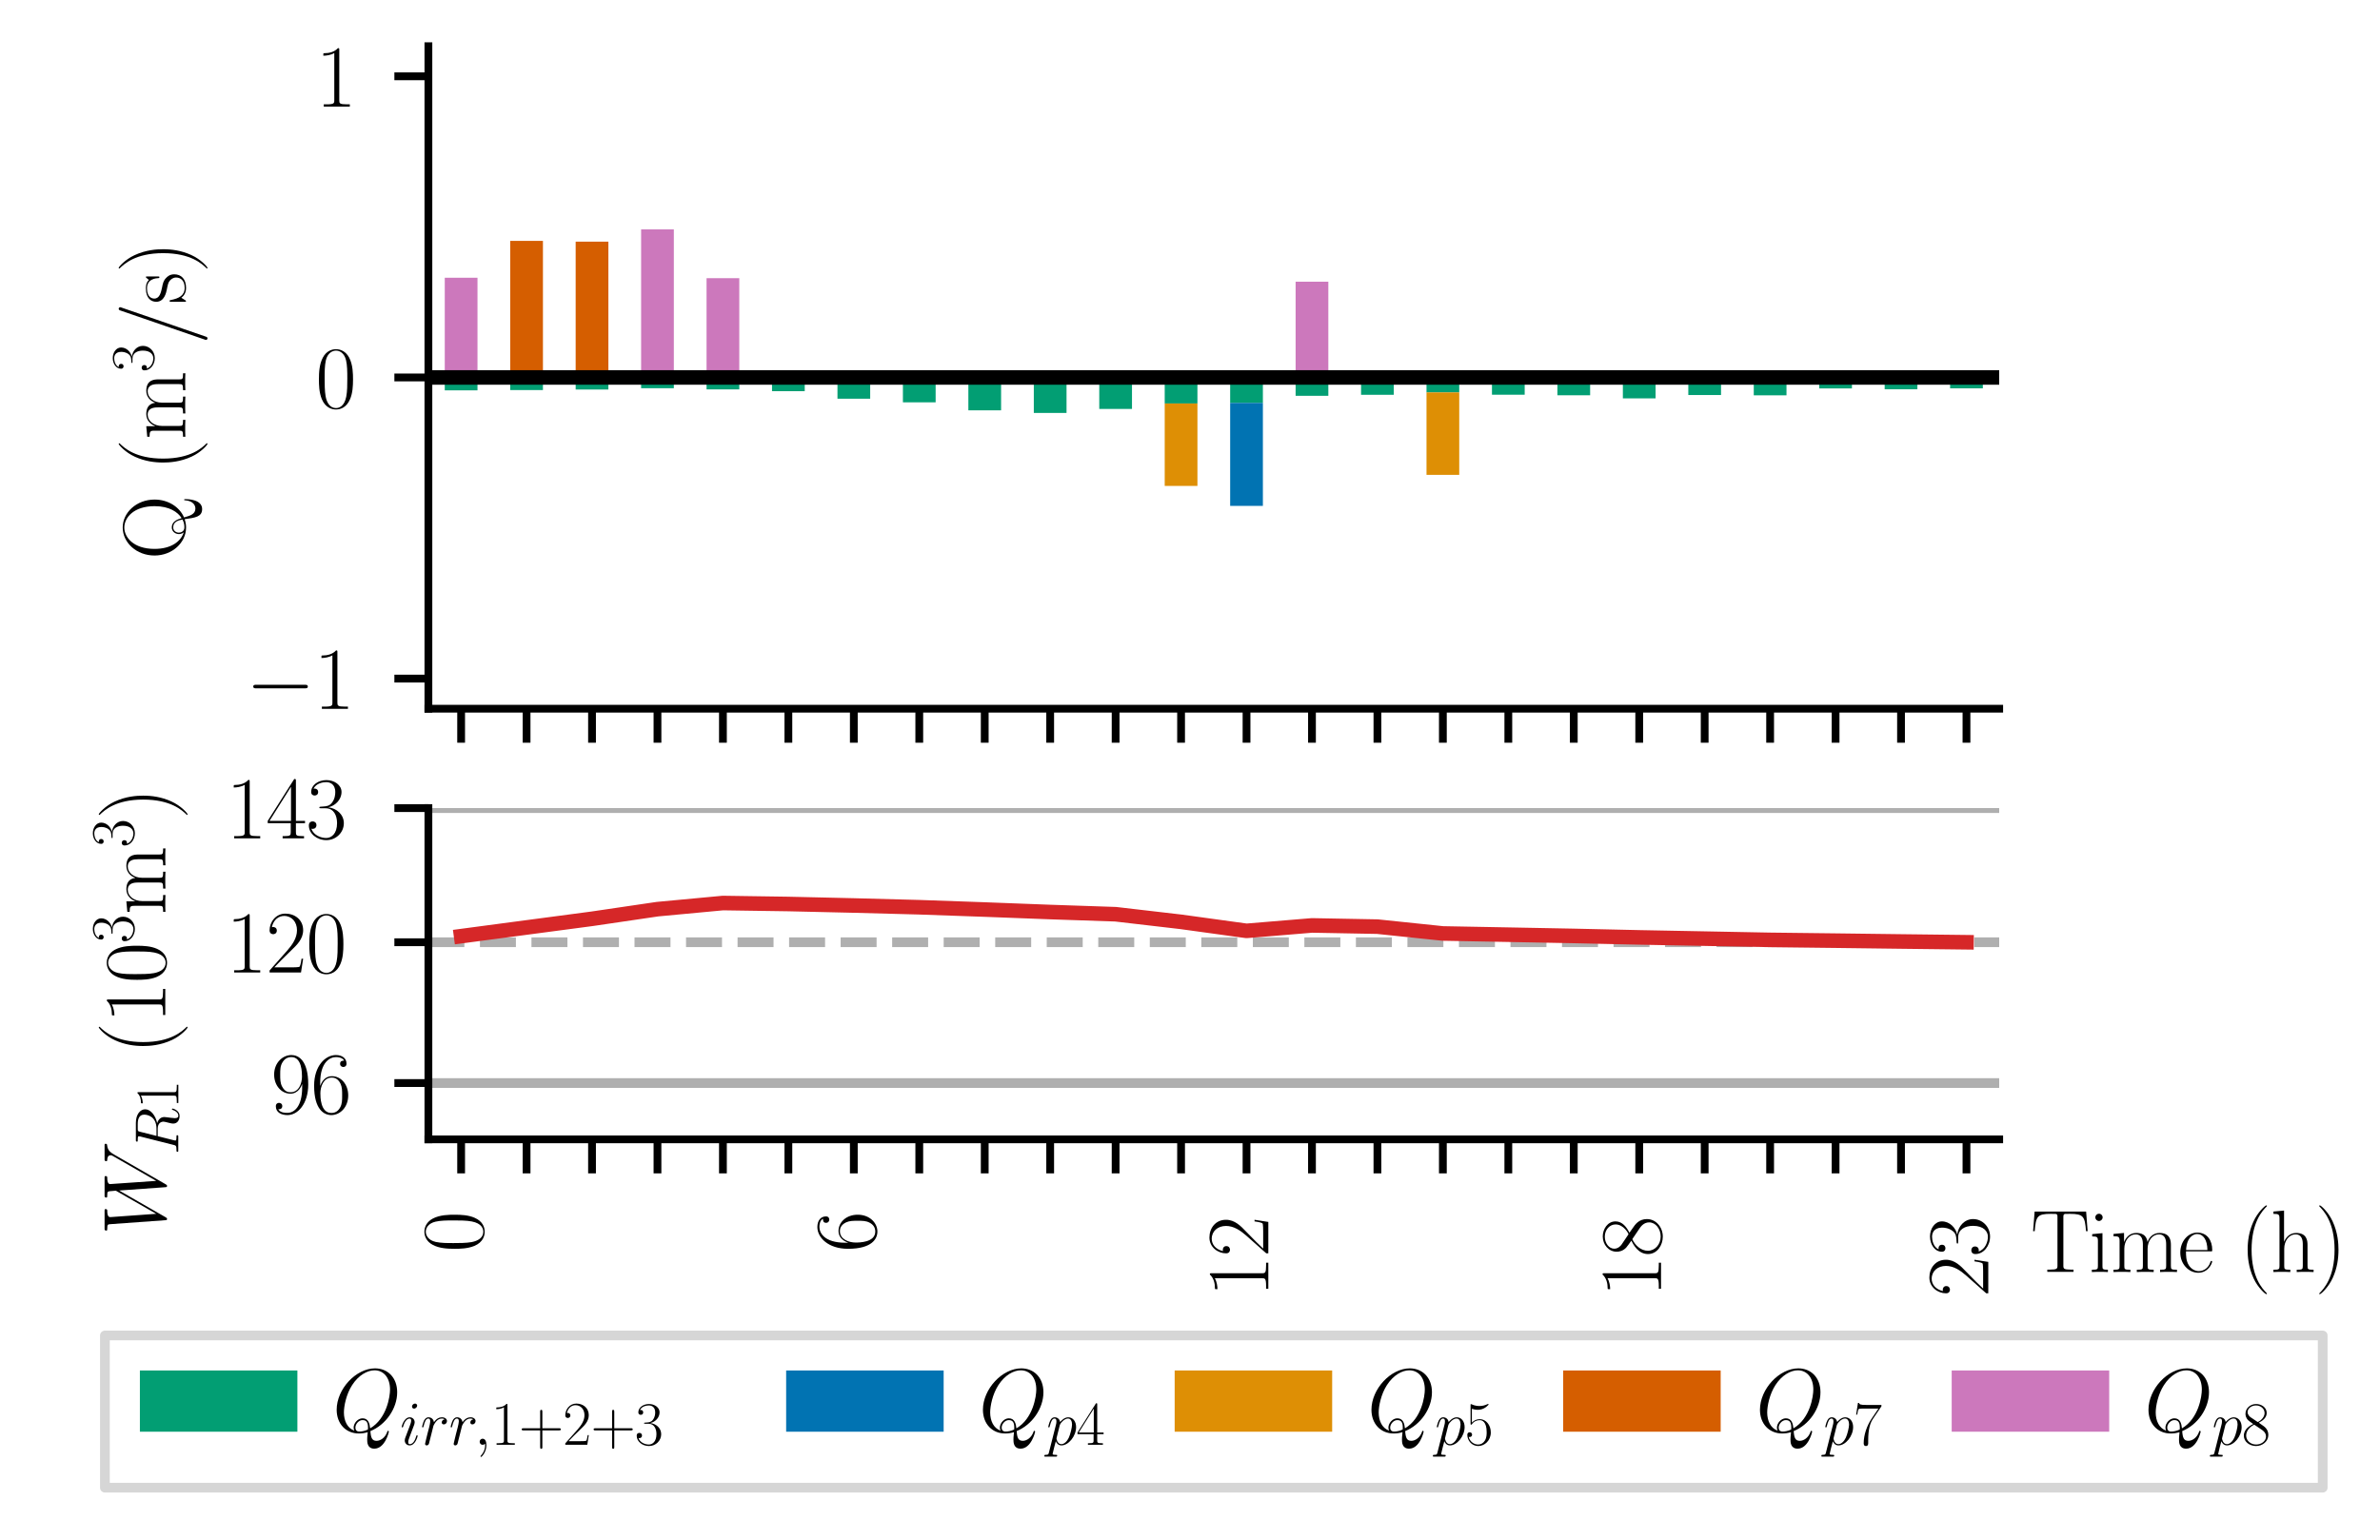 <?xml version="1.0" encoding="utf-8" standalone="no"?>
<!DOCTYPE svg PUBLIC "-//W3C//DTD SVG 1.1//EN"
  "http://www.w3.org/Graphics/SVG/1.1/DTD/svg11.dtd">
<svg xmlns:xlink="http://www.w3.org/1999/xlink" width="244.8pt" height="158.4pt" viewBox="0 0 244.8 158.4" xmlns="http://www.w3.org/2000/svg" version="1.1">
 <defs>
  <style type="text/css">*{stroke-linejoin: round; stroke-linecap: butt}</style>
 </defs>
 <g id="figure_1">
  <g id="patch_1">
   <path d="M 0 158.4 
L 244.8 158.4 
L 244.8 0 
L 0 0 
z
" style="fill: #ffffff"/>
  </g>
  <g id="axes_1">
   <g id="patch_2">
    <path d="M 44.064 72.912 
L 205.632 72.912 
L 205.632 4.752 
L 44.064 4.752 
z
" style="fill: #ffffff"/>
   </g>
   <g id="patch_3">
    <path d="M 45.747 38.832 
L 49.113 38.832 
L 49.113 40.159 
L 45.747 40.159 
z
" clip-path="url(#p2169ffe2c7)" style="fill: #029e73"/>
   </g>
   <g id="patch_4">
    <path d="M 52.479 38.832 
L 55.845 38.832 
L 55.845 40.13 
L 52.479 40.13 
z
" clip-path="url(#p2169ffe2c7)" style="fill: #029e73"/>
   </g>
   <g id="patch_5">
    <path d="M 59.211 38.832 
L 62.577 38.832 
L 62.577 40.074 
L 59.211 40.074 
z
" clip-path="url(#p2169ffe2c7)" style="fill: #029e73"/>
   </g>
   <g id="patch_6">
    <path d="M 65.943 38.832 
L 69.309 38.832 
L 69.309 39.94 
L 65.943 39.94 
z
" clip-path="url(#p2169ffe2c7)" style="fill: #029e73"/>
   </g>
   <g id="patch_7">
    <path d="M 72.675 38.832 
L 76.041 38.832 
L 76.041 40.061 
L 72.675 40.061 
z
" clip-path="url(#p2169ffe2c7)" style="fill: #029e73"/>
   </g>
   <g id="patch_8">
    <path d="M 79.407 38.832 
L 82.773 38.832 
L 82.773 40.244 
L 79.407 40.244 
z
" clip-path="url(#p2169ffe2c7)" style="fill: #029e73"/>
   </g>
   <g id="patch_9">
    <path d="M 86.139 38.832 
L 89.505 38.832 
L 89.505 41.019 
L 86.139 41.019 
z
" clip-path="url(#p2169ffe2c7)" style="fill: #029e73"/>
   </g>
   <g id="patch_10">
    <path d="M 92.871 38.832 
L 96.237 38.832 
L 96.237 41.391 
L 92.871 41.391 
z
" clip-path="url(#p2169ffe2c7)" style="fill: #029e73"/>
   </g>
   <g id="patch_11">
    <path d="M 99.603 38.832 
L 102.969 38.832 
L 102.969 42.215 
L 99.603 42.215 
z
" clip-path="url(#p2169ffe2c7)" style="fill: #029e73"/>
   </g>
   <g id="patch_12">
    <path d="M 106.335 38.832 
L 109.701 38.832 
L 109.701 42.483 
L 106.335 42.483 
z
" clip-path="url(#p2169ffe2c7)" style="fill: #029e73"/>
   </g>
   <g id="patch_13">
    <path d="M 113.067 38.832 
L 116.433 38.832 
L 116.433 42.071 
L 113.067 42.071 
z
" clip-path="url(#p2169ffe2c7)" style="fill: #029e73"/>
   </g>
   <g id="patch_14">
    <path d="M 119.799 38.832 
L 123.165 38.832 
L 123.165 41.511 
L 119.799 41.511 
z
" clip-path="url(#p2169ffe2c7)" style="fill: #029e73"/>
   </g>
   <g id="patch_15">
    <path d="M 126.531 38.832 
L 129.897 38.832 
L 129.897 41.449 
L 126.531 41.449 
z
" clip-path="url(#p2169ffe2c7)" style="fill: #029e73"/>
   </g>
   <g id="patch_16">
    <path d="M 133.263 38.832 
L 136.629 38.832 
L 136.629 40.72 
L 133.263 40.72 
z
" clip-path="url(#p2169ffe2c7)" style="fill: #029e73"/>
   </g>
   <g id="patch_17">
    <path d="M 139.995 38.832 
L 143.361 38.832 
L 143.361 40.616 
L 139.995 40.616 
z
" clip-path="url(#p2169ffe2c7)" style="fill: #029e73"/>
   </g>
   <g id="patch_18">
    <path d="M 146.727 38.832 
L 150.093 38.832 
L 150.093 40.372 
L 146.727 40.372 
z
" clip-path="url(#p2169ffe2c7)" style="fill: #029e73"/>
   </g>
   <g id="patch_19">
    <path d="M 153.459 38.832 
L 156.825 38.832 
L 156.825 40.608 
L 153.459 40.608 
z
" clip-path="url(#p2169ffe2c7)" style="fill: #029e73"/>
   </g>
   <g id="patch_20">
    <path d="M 160.191 38.832 
L 163.557 38.832 
L 163.557 40.666 
L 160.191 40.666 
z
" clip-path="url(#p2169ffe2c7)" style="fill: #029e73"/>
   </g>
   <g id="patch_21">
    <path d="M 166.923 38.832 
L 170.289 38.832 
L 170.289 40.985 
L 166.923 40.985 
z
" clip-path="url(#p2169ffe2c7)" style="fill: #029e73"/>
   </g>
   <g id="patch_22">
    <path d="M 173.655 38.832 
L 177.021 38.832 
L 177.021 40.64 
L 173.655 40.64 
z
" clip-path="url(#p2169ffe2c7)" style="fill: #029e73"/>
   </g>
   <g id="patch_23">
    <path d="M 180.387 38.832 
L 183.753 38.832 
L 183.753 40.671 
L 180.387 40.671 
z
" clip-path="url(#p2169ffe2c7)" style="fill: #029e73"/>
   </g>
   <g id="patch_24">
    <path d="M 187.119 38.832 
L 190.485 38.832 
L 190.485 39.961 
L 187.119 39.961 
z
" clip-path="url(#p2169ffe2c7)" style="fill: #029e73"/>
   </g>
   <g id="patch_25">
    <path d="M 193.851 38.832 
L 197.217 38.832 
L 197.217 40.047 
L 193.851 40.047 
z
" clip-path="url(#p2169ffe2c7)" style="fill: #029e73"/>
   </g>
   <g id="patch_26">
    <path d="M 200.583 38.832 
L 203.949 38.832 
L 203.949 39.952 
L 200.583 39.952 
z
" clip-path="url(#p2169ffe2c7)" style="fill: #029e73"/>
   </g>
   <g id="patch_27">
    <path d="M 45.747 40.159 
L 49.113 40.159 
L 49.113 40.159 
L 45.747 40.159 
z
" clip-path="url(#p2169ffe2c7)" style="fill: #0173b2"/>
   </g>
   <g id="patch_28">
    <path d="M 52.479 40.13 
L 55.845 40.13 
L 55.845 40.13 
L 52.479 40.13 
z
" clip-path="url(#p2169ffe2c7)" style="fill: #0173b2"/>
   </g>
   <g id="patch_29">
    <path d="M 59.211 40.074 
L 62.577 40.074 
L 62.577 40.074 
L 59.211 40.074 
z
" clip-path="url(#p2169ffe2c7)" style="fill: #0173b2"/>
   </g>
   <g id="patch_30">
    <path d="M 65.943 39.94 
L 69.309 39.94 
L 69.309 39.94 
L 65.943 39.94 
z
" clip-path="url(#p2169ffe2c7)" style="fill: #0173b2"/>
   </g>
   <g id="patch_31">
    <path d="M 72.675 40.061 
L 76.041 40.061 
L 76.041 40.061 
L 72.675 40.061 
z
" clip-path="url(#p2169ffe2c7)" style="fill: #0173b2"/>
   </g>
   <g id="patch_32">
    <path d="M 79.407 40.244 
L 82.773 40.244 
L 82.773 40.244 
L 79.407 40.244 
z
" clip-path="url(#p2169ffe2c7)" style="fill: #0173b2"/>
   </g>
   <g id="patch_33">
    <path d="M 86.139 41.019 
L 89.505 41.019 
L 89.505 41.019 
L 86.139 41.019 
z
" clip-path="url(#p2169ffe2c7)" style="fill: #0173b2"/>
   </g>
   <g id="patch_34">
    <path d="M 92.871 41.391 
L 96.237 41.391 
L 96.237 41.391 
L 92.871 41.391 
z
" clip-path="url(#p2169ffe2c7)" style="fill: #0173b2"/>
   </g>
   <g id="patch_35">
    <path d="M 99.603 42.215 
L 102.969 42.215 
L 102.969 42.215 
L 99.603 42.215 
z
" clip-path="url(#p2169ffe2c7)" style="fill: #0173b2"/>
   </g>
   <g id="patch_36">
    <path d="M 106.335 42.483 
L 109.701 42.483 
L 109.701 42.483 
L 106.335 42.483 
z
" clip-path="url(#p2169ffe2c7)" style="fill: #0173b2"/>
   </g>
   <g id="patch_37">
    <path d="M 113.067 42.071 
L 116.433 42.071 
L 116.433 42.071 
L 113.067 42.071 
z
" clip-path="url(#p2169ffe2c7)" style="fill: #0173b2"/>
   </g>
   <g id="patch_38">
    <path d="M 119.799 41.511 
L 123.165 41.511 
L 123.165 41.511 
L 119.799 41.511 
z
" clip-path="url(#p2169ffe2c7)" style="fill: #0173b2"/>
   </g>
   <g id="patch_39">
    <path d="M 126.531 41.449 
L 129.897 41.449 
L 129.897 52.046 
L 126.531 52.046 
z
" clip-path="url(#p2169ffe2c7)" style="fill: #0173b2"/>
   </g>
   <g id="patch_40">
    <path d="M 133.263 40.72 
L 136.629 40.72 
L 136.629 40.72 
L 133.263 40.72 
z
" clip-path="url(#p2169ffe2c7)" style="fill: #0173b2"/>
   </g>
   <g id="patch_41">
    <path d="M 139.995 40.616 
L 143.361 40.616 
L 143.361 40.616 
L 139.995 40.616 
z
" clip-path="url(#p2169ffe2c7)" style="fill: #0173b2"/>
   </g>
   <g id="patch_42">
    <path d="M 146.727 40.372 
L 150.093 40.372 
L 150.093 40.372 
L 146.727 40.372 
z
" clip-path="url(#p2169ffe2c7)" style="fill: #0173b2"/>
   </g>
   <g id="patch_43">
    <path d="M 153.459 40.608 
L 156.825 40.608 
L 156.825 40.608 
L 153.459 40.608 
z
" clip-path="url(#p2169ffe2c7)" style="fill: #0173b2"/>
   </g>
   <g id="patch_44">
    <path d="M 160.191 40.666 
L 163.557 40.666 
L 163.557 40.666 
L 160.191 40.666 
z
" clip-path="url(#p2169ffe2c7)" style="fill: #0173b2"/>
   </g>
   <g id="patch_45">
    <path d="M 166.923 40.985 
L 170.289 40.985 
L 170.289 40.985 
L 166.923 40.985 
z
" clip-path="url(#p2169ffe2c7)" style="fill: #0173b2"/>
   </g>
   <g id="patch_46">
    <path d="M 173.655 40.64 
L 177.021 40.64 
L 177.021 40.64 
L 173.655 40.64 
z
" clip-path="url(#p2169ffe2c7)" style="fill: #0173b2"/>
   </g>
   <g id="patch_47">
    <path d="M 180.387 40.671 
L 183.753 40.671 
L 183.753 40.671 
L 180.387 40.671 
z
" clip-path="url(#p2169ffe2c7)" style="fill: #0173b2"/>
   </g>
   <g id="patch_48">
    <path d="M 187.119 39.961 
L 190.485 39.961 
L 190.485 39.961 
L 187.119 39.961 
z
" clip-path="url(#p2169ffe2c7)" style="fill: #0173b2"/>
   </g>
   <g id="patch_49">
    <path d="M 193.851 40.047 
L 197.217 40.047 
L 197.217 40.047 
L 193.851 40.047 
z
" clip-path="url(#p2169ffe2c7)" style="fill: #0173b2"/>
   </g>
   <g id="patch_50">
    <path d="M 200.583 39.952 
L 203.949 39.952 
L 203.949 39.952 
L 200.583 39.952 
z
" clip-path="url(#p2169ffe2c7)" style="fill: #0173b2"/>
   </g>
   <g id="patch_51">
    <path d="M 45.747 40.159 
L 49.113 40.159 
L 49.113 40.159 
L 45.747 40.159 
z
" clip-path="url(#p2169ffe2c7)" style="fill: #de8f05"/>
   </g>
   <g id="patch_52">
    <path d="M 52.479 40.13 
L 55.845 40.13 
L 55.845 40.13 
L 52.479 40.13 
z
" clip-path="url(#p2169ffe2c7)" style="fill: #de8f05"/>
   </g>
   <g id="patch_53">
    <path d="M 59.211 40.074 
L 62.577 40.074 
L 62.577 40.074 
L 59.211 40.074 
z
" clip-path="url(#p2169ffe2c7)" style="fill: #de8f05"/>
   </g>
   <g id="patch_54">
    <path d="M 65.943 39.94 
L 69.309 39.94 
L 69.309 39.94 
L 65.943 39.94 
z
" clip-path="url(#p2169ffe2c7)" style="fill: #de8f05"/>
   </g>
   <g id="patch_55">
    <path d="M 72.675 40.061 
L 76.041 40.061 
L 76.041 40.061 
L 72.675 40.061 
z
" clip-path="url(#p2169ffe2c7)" style="fill: #de8f05"/>
   </g>
   <g id="patch_56">
    <path d="M 79.407 40.244 
L 82.773 40.244 
L 82.773 40.244 
L 79.407 40.244 
z
" clip-path="url(#p2169ffe2c7)" style="fill: #de8f05"/>
   </g>
   <g id="patch_57">
    <path d="M 86.139 41.019 
L 89.505 41.019 
L 89.505 41.019 
L 86.139 41.019 
z
" clip-path="url(#p2169ffe2c7)" style="fill: #de8f05"/>
   </g>
   <g id="patch_58">
    <path d="M 92.871 41.391 
L 96.237 41.391 
L 96.237 41.391 
L 92.871 41.391 
z
" clip-path="url(#p2169ffe2c7)" style="fill: #de8f05"/>
   </g>
   <g id="patch_59">
    <path d="M 99.603 42.215 
L 102.969 42.215 
L 102.969 42.215 
L 99.603 42.215 
z
" clip-path="url(#p2169ffe2c7)" style="fill: #de8f05"/>
   </g>
   <g id="patch_60">
    <path d="M 106.335 42.483 
L 109.701 42.483 
L 109.701 42.483 
L 106.335 42.483 
z
" clip-path="url(#p2169ffe2c7)" style="fill: #de8f05"/>
   </g>
   <g id="patch_61">
    <path d="M 113.067 42.071 
L 116.433 42.071 
L 116.433 42.071 
L 113.067 42.071 
z
" clip-path="url(#p2169ffe2c7)" style="fill: #de8f05"/>
   </g>
   <g id="patch_62">
    <path d="M 119.799 41.511 
L 123.165 41.511 
L 123.165 49.992 
L 119.799 49.992 
z
" clip-path="url(#p2169ffe2c7)" style="fill: #de8f05"/>
   </g>
   <g id="patch_63">
    <path d="M 126.531 52.046 
L 129.897 52.046 
L 129.897 52.046 
L 126.531 52.046 
z
" clip-path="url(#p2169ffe2c7)" style="fill: #de8f05"/>
   </g>
   <g id="patch_64">
    <path d="M 133.263 40.72 
L 136.629 40.72 
L 136.629 40.72 
L 133.263 40.72 
z
" clip-path="url(#p2169ffe2c7)" style="fill: #de8f05"/>
   </g>
   <g id="patch_65">
    <path d="M 139.995 40.616 
L 143.361 40.616 
L 143.361 40.616 
L 139.995 40.616 
z
" clip-path="url(#p2169ffe2c7)" style="fill: #de8f05"/>
   </g>
   <g id="patch_66">
    <path d="M 146.727 40.372 
L 150.093 40.372 
L 150.093 48.853 
L 146.727 48.853 
z
" clip-path="url(#p2169ffe2c7)" style="fill: #de8f05"/>
   </g>
   <g id="patch_67">
    <path d="M 153.459 40.608 
L 156.825 40.608 
L 156.825 40.608 
L 153.459 40.608 
z
" clip-path="url(#p2169ffe2c7)" style="fill: #de8f05"/>
   </g>
   <g id="patch_68">
    <path d="M 160.191 40.666 
L 163.557 40.666 
L 163.557 40.666 
L 160.191 40.666 
z
" clip-path="url(#p2169ffe2c7)" style="fill: #de8f05"/>
   </g>
   <g id="patch_69">
    <path d="M 166.923 40.985 
L 170.289 40.985 
L 170.289 40.985 
L 166.923 40.985 
z
" clip-path="url(#p2169ffe2c7)" style="fill: #de8f05"/>
   </g>
   <g id="patch_70">
    <path d="M 173.655 40.64 
L 177.021 40.64 
L 177.021 40.64 
L 173.655 40.64 
z
" clip-path="url(#p2169ffe2c7)" style="fill: #de8f05"/>
   </g>
   <g id="patch_71">
    <path d="M 180.387 40.671 
L 183.753 40.671 
L 183.753 40.671 
L 180.387 40.671 
z
" clip-path="url(#p2169ffe2c7)" style="fill: #de8f05"/>
   </g>
   <g id="patch_72">
    <path d="M 187.119 39.961 
L 190.485 39.961 
L 190.485 39.961 
L 187.119 39.961 
z
" clip-path="url(#p2169ffe2c7)" style="fill: #de8f05"/>
   </g>
   <g id="patch_73">
    <path d="M 193.851 40.047 
L 197.217 40.047 
L 197.217 40.047 
L 193.851 40.047 
z
" clip-path="url(#p2169ffe2c7)" style="fill: #de8f05"/>
   </g>
   <g id="patch_74">
    <path d="M 200.583 39.952 
L 203.949 39.952 
L 203.949 39.952 
L 200.583 39.952 
z
" clip-path="url(#p2169ffe2c7)" style="fill: #de8f05"/>
   </g>
   <g id="patch_75">
    <path d="M 45.747 40.159 
L 49.113 40.159 
L 49.113 40.159 
L 45.747 40.159 
z
" clip-path="url(#p2169ffe2c7)" style="fill: #d55e00"/>
   </g>
   <g id="patch_76">
    <path d="M 52.479 38.832 
L 55.845 38.832 
L 55.845 24.782 
L 52.479 24.782 
z
" clip-path="url(#p2169ffe2c7)" style="fill: #d55e00"/>
   </g>
   <g id="patch_77">
    <path d="M 59.211 38.832 
L 62.577 38.832 
L 62.577 24.861 
L 59.211 24.861 
z
" clip-path="url(#p2169ffe2c7)" style="fill: #d55e00"/>
   </g>
   <g id="patch_78">
    <path d="M 65.943 39.94 
L 69.309 39.94 
L 69.309 39.94 
L 65.943 39.94 
z
" clip-path="url(#p2169ffe2c7)" style="fill: #d55e00"/>
   </g>
   <g id="patch_79">
    <path d="M 72.675 40.061 
L 76.041 40.061 
L 76.041 40.061 
L 72.675 40.061 
z
" clip-path="url(#p2169ffe2c7)" style="fill: #d55e00"/>
   </g>
   <g id="patch_80">
    <path d="M 79.407 40.244 
L 82.773 40.244 
L 82.773 40.244 
L 79.407 40.244 
z
" clip-path="url(#p2169ffe2c7)" style="fill: #d55e00"/>
   </g>
   <g id="patch_81">
    <path d="M 86.139 41.019 
L 89.505 41.019 
L 89.505 41.019 
L 86.139 41.019 
z
" clip-path="url(#p2169ffe2c7)" style="fill: #d55e00"/>
   </g>
   <g id="patch_82">
    <path d="M 92.871 41.391 
L 96.237 41.391 
L 96.237 41.391 
L 92.871 41.391 
z
" clip-path="url(#p2169ffe2c7)" style="fill: #d55e00"/>
   </g>
   <g id="patch_83">
    <path d="M 99.603 42.215 
L 102.969 42.215 
L 102.969 42.215 
L 99.603 42.215 
z
" clip-path="url(#p2169ffe2c7)" style="fill: #d55e00"/>
   </g>
   <g id="patch_84">
    <path d="M 106.335 42.483 
L 109.701 42.483 
L 109.701 42.483 
L 106.335 42.483 
z
" clip-path="url(#p2169ffe2c7)" style="fill: #d55e00"/>
   </g>
   <g id="patch_85">
    <path d="M 113.067 42.071 
L 116.433 42.071 
L 116.433 42.071 
L 113.067 42.071 
z
" clip-path="url(#p2169ffe2c7)" style="fill: #d55e00"/>
   </g>
   <g id="patch_86">
    <path d="M 119.799 49.992 
L 123.165 49.992 
L 123.165 49.992 
L 119.799 49.992 
z
" clip-path="url(#p2169ffe2c7)" style="fill: #d55e00"/>
   </g>
   <g id="patch_87">
    <path d="M 126.531 52.046 
L 129.897 52.046 
L 129.897 52.046 
L 126.531 52.046 
z
" clip-path="url(#p2169ffe2c7)" style="fill: #d55e00"/>
   </g>
   <g id="patch_88">
    <path d="M 133.263 40.72 
L 136.629 40.72 
L 136.629 40.72 
L 133.263 40.72 
z
" clip-path="url(#p2169ffe2c7)" style="fill: #d55e00"/>
   </g>
   <g id="patch_89">
    <path d="M 139.995 40.616 
L 143.361 40.616 
L 143.361 40.616 
L 139.995 40.616 
z
" clip-path="url(#p2169ffe2c7)" style="fill: #d55e00"/>
   </g>
   <g id="patch_90">
    <path d="M 146.727 48.853 
L 150.093 48.853 
L 150.093 48.853 
L 146.727 48.853 
z
" clip-path="url(#p2169ffe2c7)" style="fill: #d55e00"/>
   </g>
   <g id="patch_91">
    <path d="M 153.459 40.608 
L 156.825 40.608 
L 156.825 40.608 
L 153.459 40.608 
z
" clip-path="url(#p2169ffe2c7)" style="fill: #d55e00"/>
   </g>
   <g id="patch_92">
    <path d="M 160.191 40.666 
L 163.557 40.666 
L 163.557 40.666 
L 160.191 40.666 
z
" clip-path="url(#p2169ffe2c7)" style="fill: #d55e00"/>
   </g>
   <g id="patch_93">
    <path d="M 166.923 40.985 
L 170.289 40.985 
L 170.289 40.985 
L 166.923 40.985 
z
" clip-path="url(#p2169ffe2c7)" style="fill: #d55e00"/>
   </g>
   <g id="patch_94">
    <path d="M 173.655 40.64 
L 177.021 40.64 
L 177.021 40.64 
L 173.655 40.64 
z
" clip-path="url(#p2169ffe2c7)" style="fill: #d55e00"/>
   </g>
   <g id="patch_95">
    <path d="M 180.387 40.671 
L 183.753 40.671 
L 183.753 40.671 
L 180.387 40.671 
z
" clip-path="url(#p2169ffe2c7)" style="fill: #d55e00"/>
   </g>
   <g id="patch_96">
    <path d="M 187.119 39.961 
L 190.485 39.961 
L 190.485 39.961 
L 187.119 39.961 
z
" clip-path="url(#p2169ffe2c7)" style="fill: #d55e00"/>
   </g>
   <g id="patch_97">
    <path d="M 193.851 40.047 
L 197.217 40.047 
L 197.217 40.047 
L 193.851 40.047 
z
" clip-path="url(#p2169ffe2c7)" style="fill: #d55e00"/>
   </g>
   <g id="patch_98">
    <path d="M 200.583 39.952 
L 203.949 39.952 
L 203.949 39.952 
L 200.583 39.952 
z
" clip-path="url(#p2169ffe2c7)" style="fill: #d55e00"/>
   </g>
   <g id="patch_99">
    <path d="M 45.747 38.832 
L 49.113 38.832 
L 49.113 28.574 
L 45.747 28.574 
z
" clip-path="url(#p2169ffe2c7)" style="fill: #cc78bc"/>
   </g>
   <g id="patch_100">
    <path d="M 52.479 40.13 
L 55.845 40.13 
L 55.845 40.13 
L 52.479 40.13 
z
" clip-path="url(#p2169ffe2c7)" style="fill: #cc78bc"/>
   </g>
   <g id="patch_101">
    <path d="M 59.211 40.074 
L 62.577 40.074 
L 62.577 40.074 
L 59.211 40.074 
z
" clip-path="url(#p2169ffe2c7)" style="fill: #cc78bc"/>
   </g>
   <g id="patch_102">
    <path d="M 65.943 38.832 
L 69.309 38.832 
L 69.309 23.6 
L 65.943 23.6 
z
" clip-path="url(#p2169ffe2c7)" style="fill: #cc78bc"/>
   </g>
   <g id="patch_103">
    <path d="M 72.675 38.832 
L 76.041 38.832 
L 76.041 28.619 
L 72.675 28.619 
z
" clip-path="url(#p2169ffe2c7)" style="fill: #cc78bc"/>
   </g>
   <g id="patch_104">
    <path d="M 79.407 40.244 
L 82.773 40.244 
L 82.773 40.244 
L 79.407 40.244 
z
" clip-path="url(#p2169ffe2c7)" style="fill: #cc78bc"/>
   </g>
   <g id="patch_105">
    <path d="M 86.139 41.019 
L 89.505 41.019 
L 89.505 41.019 
L 86.139 41.019 
z
" clip-path="url(#p2169ffe2c7)" style="fill: #cc78bc"/>
   </g>
   <g id="patch_106">
    <path d="M 92.871 41.391 
L 96.237 41.391 
L 96.237 41.391 
L 92.871 41.391 
z
" clip-path="url(#p2169ffe2c7)" style="fill: #cc78bc"/>
   </g>
   <g id="patch_107">
    <path d="M 99.603 42.215 
L 102.969 42.215 
L 102.969 42.215 
L 99.603 42.215 
z
" clip-path="url(#p2169ffe2c7)" style="fill: #cc78bc"/>
   </g>
   <g id="patch_108">
    <path d="M 106.335 42.483 
L 109.701 42.483 
L 109.701 42.483 
L 106.335 42.483 
z
" clip-path="url(#p2169ffe2c7)" style="fill: #cc78bc"/>
   </g>
   <g id="patch_109">
    <path d="M 113.067 42.071 
L 116.433 42.071 
L 116.433 42.071 
L 113.067 42.071 
z
" clip-path="url(#p2169ffe2c7)" style="fill: #cc78bc"/>
   </g>
   <g id="patch_110">
    <path d="M 119.799 49.992 
L 123.165 49.992 
L 123.165 49.992 
L 119.799 49.992 
z
" clip-path="url(#p2169ffe2c7)" style="fill: #cc78bc"/>
   </g>
   <g id="patch_111">
    <path d="M 126.531 52.046 
L 129.897 52.046 
L 129.897 52.046 
L 126.531 52.046 
z
" clip-path="url(#p2169ffe2c7)" style="fill: #cc78bc"/>
   </g>
   <g id="patch_112">
    <path d="M 133.263 38.832 
L 136.629 38.832 
L 136.629 28.98 
L 133.263 28.98 
z
" clip-path="url(#p2169ffe2c7)" style="fill: #cc78bc"/>
   </g>
   <g id="patch_113">
    <path d="M 139.995 40.616 
L 143.361 40.616 
L 143.361 40.616 
L 139.995 40.616 
z
" clip-path="url(#p2169ffe2c7)" style="fill: #cc78bc"/>
   </g>
   <g id="patch_114">
    <path d="M 146.727 48.853 
L 150.093 48.853 
L 150.093 48.853 
L 146.727 48.853 
z
" clip-path="url(#p2169ffe2c7)" style="fill: #cc78bc"/>
   </g>
   <g id="patch_115">
    <path d="M 153.459 40.608 
L 156.825 40.608 
L 156.825 40.608 
L 153.459 40.608 
z
" clip-path="url(#p2169ffe2c7)" style="fill: #cc78bc"/>
   </g>
   <g id="patch_116">
    <path d="M 160.191 40.666 
L 163.557 40.666 
L 163.557 40.666 
L 160.191 40.666 
z
" clip-path="url(#p2169ffe2c7)" style="fill: #cc78bc"/>
   </g>
   <g id="patch_117">
    <path d="M 166.923 40.985 
L 170.289 40.985 
L 170.289 40.985 
L 166.923 40.985 
z
" clip-path="url(#p2169ffe2c7)" style="fill: #cc78bc"/>
   </g>
   <g id="patch_118">
    <path d="M 173.655 40.64 
L 177.021 40.64 
L 177.021 40.64 
L 173.655 40.64 
z
" clip-path="url(#p2169ffe2c7)" style="fill: #cc78bc"/>
   </g>
   <g id="patch_119">
    <path d="M 180.387 40.671 
L 183.753 40.671 
L 183.753 40.671 
L 180.387 40.671 
z
" clip-path="url(#p2169ffe2c7)" style="fill: #cc78bc"/>
   </g>
   <g id="patch_120">
    <path d="M 187.119 39.961 
L 190.485 39.961 
L 190.485 39.961 
L 187.119 39.961 
z
" clip-path="url(#p2169ffe2c7)" style="fill: #cc78bc"/>
   </g>
   <g id="patch_121">
    <path d="M 193.851 40.047 
L 197.217 40.047 
L 197.217 40.047 
L 193.851 40.047 
z
" clip-path="url(#p2169ffe2c7)" style="fill: #cc78bc"/>
   </g>
   <g id="patch_122">
    <path d="M 200.583 39.952 
L 203.949 39.952 
L 203.949 39.952 
L 200.583 39.952 
z
" clip-path="url(#p2169ffe2c7)" style="fill: #cc78bc"/>
   </g>
   <g id="matplotlib.axis_1">
    <g id="xtick_1">
     <g id="line2d_1">
      <defs>
       <path id="m75f254a320" d="M 0 0 
L 0 3.5 
" style="stroke: #000000; stroke-width: 0.8"/>
      </defs>
      <g>
       <use xlink:href="#m75f254a320" x="47.43" y="72.912" style="stroke: #000000; stroke-width: 0.8"/>
      </g>
     </g>
    </g>
    <g id="xtick_2">
     <g id="line2d_2">
      <g>
       <use xlink:href="#m75f254a320" x="54.162" y="72.912" style="stroke: #000000; stroke-width: 0.8"/>
      </g>
     </g>
    </g>
    <g id="xtick_3">
     <g id="line2d_3">
      <g>
       <use xlink:href="#m75f254a320" x="60.894" y="72.912" style="stroke: #000000; stroke-width: 0.8"/>
      </g>
     </g>
    </g>
    <g id="xtick_4">
     <g id="line2d_4">
      <g>
       <use xlink:href="#m75f254a320" x="67.626" y="72.912" style="stroke: #000000; stroke-width: 0.8"/>
      </g>
     </g>
    </g>
    <g id="xtick_5">
     <g id="line2d_5">
      <g>
       <use xlink:href="#m75f254a320" x="74.358" y="72.912" style="stroke: #000000; stroke-width: 0.8"/>
      </g>
     </g>
    </g>
    <g id="xtick_6">
     <g id="line2d_6">
      <g>
       <use xlink:href="#m75f254a320" x="81.09" y="72.912" style="stroke: #000000; stroke-width: 0.8"/>
      </g>
     </g>
    </g>
    <g id="xtick_7">
     <g id="line2d_7">
      <g>
       <use xlink:href="#m75f254a320" x="87.822" y="72.912" style="stroke: #000000; stroke-width: 0.8"/>
      </g>
     </g>
    </g>
    <g id="xtick_8">
     <g id="line2d_8">
      <g>
       <use xlink:href="#m75f254a320" x="94.554" y="72.912" style="stroke: #000000; stroke-width: 0.8"/>
      </g>
     </g>
    </g>
    <g id="xtick_9">
     <g id="line2d_9">
      <g>
       <use xlink:href="#m75f254a320" x="101.286" y="72.912" style="stroke: #000000; stroke-width: 0.8"/>
      </g>
     </g>
    </g>
    <g id="xtick_10">
     <g id="line2d_10">
      <g>
       <use xlink:href="#m75f254a320" x="108.018" y="72.912" style="stroke: #000000; stroke-width: 0.8"/>
      </g>
     </g>
    </g>
    <g id="xtick_11">
     <g id="line2d_11">
      <g>
       <use xlink:href="#m75f254a320" x="114.75" y="72.912" style="stroke: #000000; stroke-width: 0.8"/>
      </g>
     </g>
    </g>
    <g id="xtick_12">
     <g id="line2d_12">
      <g>
       <use xlink:href="#m75f254a320" x="121.482" y="72.912" style="stroke: #000000; stroke-width: 0.8"/>
      </g>
     </g>
    </g>
    <g id="xtick_13">
     <g id="line2d_13">
      <g>
       <use xlink:href="#m75f254a320" x="128.214" y="72.912" style="stroke: #000000; stroke-width: 0.8"/>
      </g>
     </g>
    </g>
    <g id="xtick_14">
     <g id="line2d_14">
      <g>
       <use xlink:href="#m75f254a320" x="134.946" y="72.912" style="stroke: #000000; stroke-width: 0.8"/>
      </g>
     </g>
    </g>
    <g id="xtick_15">
     <g id="line2d_15">
      <g>
       <use xlink:href="#m75f254a320" x="141.678" y="72.912" style="stroke: #000000; stroke-width: 0.8"/>
      </g>
     </g>
    </g>
    <g id="xtick_16">
     <g id="line2d_16">
      <g>
       <use xlink:href="#m75f254a320" x="148.41" y="72.912" style="stroke: #000000; stroke-width: 0.8"/>
      </g>
     </g>
    </g>
    <g id="xtick_17">
     <g id="line2d_17">
      <g>
       <use xlink:href="#m75f254a320" x="155.142" y="72.912" style="stroke: #000000; stroke-width: 0.8"/>
      </g>
     </g>
    </g>
    <g id="xtick_18">
     <g id="line2d_18">
      <g>
       <use xlink:href="#m75f254a320" x="161.874" y="72.912" style="stroke: #000000; stroke-width: 0.8"/>
      </g>
     </g>
    </g>
    <g id="xtick_19">
     <g id="line2d_19">
      <g>
       <use xlink:href="#m75f254a320" x="168.606" y="72.912" style="stroke: #000000; stroke-width: 0.8"/>
      </g>
     </g>
    </g>
    <g id="xtick_20">
     <g id="line2d_20">
      <g>
       <use xlink:href="#m75f254a320" x="175.338" y="72.912" style="stroke: #000000; stroke-width: 0.8"/>
      </g>
     </g>
    </g>
    <g id="xtick_21">
     <g id="line2d_21">
      <g>
       <use xlink:href="#m75f254a320" x="182.07" y="72.912" style="stroke: #000000; stroke-width: 0.8"/>
      </g>
     </g>
    </g>
    <g id="xtick_22">
     <g id="line2d_22">
      <g>
       <use xlink:href="#m75f254a320" x="188.802" y="72.912" style="stroke: #000000; stroke-width: 0.8"/>
      </g>
     </g>
    </g>
    <g id="xtick_23">
     <g id="line2d_23">
      <g>
       <use xlink:href="#m75f254a320" x="195.534" y="72.912" style="stroke: #000000; stroke-width: 0.8"/>
      </g>
     </g>
    </g>
    <g id="xtick_24">
     <g id="line2d_24">
      <g>
       <use xlink:href="#m75f254a320" x="202.266" y="72.912" style="stroke: #000000; stroke-width: 0.8"/>
      </g>
     </g>
    </g>
   </g>
   <g id="matplotlib.axis_2">
    <g id="ytick_1">
     <g id="line2d_25">
      <defs>
       <path id="m358df32e9a" d="M 0 0 
L -3.5 0 
" style="stroke: #000000; stroke-width: 0.8"/>
      </defs>
      <g>
       <use xlink:href="#m358df32e9a" x="44.064" y="69.814" style="stroke: #000000; stroke-width: 0.8"/>
      </g>
     </g>
     <g id="text_1">
      <!-- $\mathdefault{−1}$ -->
      <g transform="translate(25.289 72.927) scale(0.09 -0.09)">
       <defs>
        <path id="CMSY10-0" d="M 4218 1472 
C 4326 1472 4442 1472 4442 1600 
C 4442 1728 4326 1728 4218 1728 
L 755 1728 
C 646 1728 531 1728 531 1600 
C 531 1472 646 1472 755 1472 
L 4218 1472 
z
" transform="scale(0.016)"/>
        <path id="CMR17-31" d="M 1702 4058 
C 1702 4192 1696 4192 1606 4192 
C 1357 3916 979 3827 621 3827 
C 602 3827 570 3827 563 3808 
C 557 3795 557 3782 557 3648 
C 755 3648 1088 3686 1344 3839 
L 1344 461 
C 1344 236 1331 160 781 160 
L 589 160 
L 589 0 
C 896 0 1216 0 1523 0 
C 1830 0 2150 0 2458 0 
L 2458 160 
L 2266 160 
C 1715 160 1702 230 1702 458 
L 1702 4058 
z
" transform="scale(0.016)"/>
       </defs>
       <use xlink:href="#CMSY10-0" transform="scale(0.996)"/>
       <use xlink:href="#CMR17-31" transform="translate(77.487 0) scale(0.996)"/>
      </g>
     </g>
    </g>
    <g id="ytick_2">
     <g id="line2d_26">
      <g>
       <use xlink:href="#m358df32e9a" x="44.064" y="38.832" style="stroke: #000000; stroke-width: 0.8"/>
      </g>
     </g>
     <g id="text_2">
      <!-- $\mathdefault{0}$ -->
      <g transform="translate(32.456 41.945) scale(0.09 -0.09)">
       <defs>
        <path id="CMR17-30" d="M 2688 2025 
C 2688 2416 2682 3080 2413 3591 
C 2176 4039 1798 4198 1466 4198 
C 1158 4198 768 4058 525 3597 
C 269 3118 243 2524 243 2025 
C 243 1661 250 1106 448 619 
C 723 -39 1216 -128 1466 -128 
C 1760 -128 2208 -7 2470 600 
C 2662 1042 2688 1559 2688 2025 
z
M 1466 -26 
C 1056 -26 813 325 723 812 
C 653 1188 653 1738 653 2096 
C 653 2588 653 2997 736 3387 
C 858 3929 1216 4096 1466 4096 
C 1728 4096 2067 3923 2189 3400 
C 2272 3036 2278 2607 2278 2096 
C 2278 1680 2278 1169 2202 792 
C 2067 95 1690 -26 1466 -26 
z
" transform="scale(0.016)"/>
       </defs>
       <use xlink:href="#CMR17-30" transform="scale(0.996)"/>
      </g>
     </g>
    </g>
    <g id="ytick_3">
     <g id="line2d_27">
      <g>
       <use xlink:href="#m358df32e9a" x="44.064" y="7.85" style="stroke: #000000; stroke-width: 0.8"/>
      </g>
     </g>
     <g id="text_3">
      <!-- $\mathdefault{1}$ -->
      <g transform="translate(32.456 10.964) scale(0.09 -0.09)">
       <use xlink:href="#CMR17-31" transform="scale(0.996)"/>
      </g>
     </g>
    </g>
    <g id="text_4">
     <!-- Q (m$^3$/s) -->
     <g transform="translate(19.047 57.572) rotate(-90) scale(0.09 -0.09)">
      <defs>
       <path id="CMR17-51" d="M 3027 83 
C 3789 408 4307 1236 4307 2193 
C 4307 3499 3366 4480 2304 4480 
C 1216 4480 294 3488 294 2199 
C 294 928 1216 -64 2304 -64 
C 2451 -64 2656 -45 2899 38 
C 3008 -747 3078 -1216 3629 -1216 
C 4307 -1216 4339 -213 4339 -33 
C 4339 32 4339 76 4294 76 
C 4262 76 4256 31 4256 18 
C 4211 -603 3866 -732 3661 -732 
C 3283 -732 3149 -394 3027 83 
z
M 1958 100 
C 1293 310 768 1017 768 2199 
C 768 3711 1606 4365 2298 4365 
C 3014 4365 3834 3686 3834 2198 
C 3834 1124 3405 527 2976 254 
C 2880 579 2726 960 2310 960 
C 2003 960 1830 692 1830 450 
C 1830 304 1888 183 1958 100 
z
M 2874 192 
C 2618 57 2413 57 2304 57 
C 2016 57 1933 315 1933 454 
C 1933 650 2067 858 2310 858 
C 2720 858 2822 493 2874 192 
z
" transform="scale(0.016)"/>
       <path id="CMR17-28" d="M 1958 -1561 
C 1958 -1555 1958 -1542 1939 -1523 
C 1645 -1224 858 -407 858 1581 
C 858 3569 1632 4379 1946 4697 
C 1946 4704 1958 4717 1958 4736 
C 1958 4755 1939 4768 1914 4768 
C 1843 4768 1299 4296 986 3594 
C 666 2887 576 2199 576 1588 
C 576 1128 621 351 1005 -471 
C 1312 -1135 1837 -1600 1914 -1600 
C 1946 -1600 1958 -1587 1958 -1561 
z
" transform="scale(0.016)"/>
       <path id="CMR17-6d" d="M 4326 1933 
C 4326 2252 4269 2790 3507 2790 
C 3072 2790 2771 2496 2656 2151 
L 2650 2151 
C 2573 2676 2195 2790 1837 2790 
C 1331 2790 1069 2400 973 2144 
L 966 2144 
L 966 2790 
L 211 2720 
L 211 2554 
C 589 2554 646 2515 646 2208 
L 646 428 
C 646 184 621 153 211 153 
L 211 -13 
C 365 0 646 0 813 0 
C 979 0 1267 0 1421 -13 
L 1421 153 
C 1011 153 986 178 986 428 
L 986 1658 
C 986 2247 1344 2688 1792 2688 
C 2266 2688 2317 2266 2317 1958 
L 2317 428 
C 2317 184 2291 153 1882 153 
L 1882 -13 
C 2035 0 2317 0 2483 0 
C 2650 0 2938 0 3091 -13 
L 3091 153 
C 2682 153 2656 178 2656 428 
L 2656 1658 
C 2656 2247 3014 2688 3462 2688 
C 3936 2688 3987 2266 3987 1958 
L 3987 428 
C 3987 184 3962 153 3552 153 
L 3552 -13 
C 3706 0 3987 0 4154 0 
C 4320 0 4608 0 4762 -13 
L 4762 153 
C 4352 153 4326 178 4326 428 
L 4326 1933 
z
" transform="scale(0.016)"/>
       <path id="CMR17-33" d="M 1414 2157 
C 1984 2157 2234 1662 2234 1090 
C 2234 320 1824 25 1453 25 
C 1114 25 563 194 390 693 
C 422 680 454 680 486 680 
C 640 680 755 782 755 948 
C 755 1133 614 1216 486 1216 
C 378 1216 211 1165 211 926 
C 211 335 787 -128 1466 -128 
C 2176 -128 2720 430 2720 1085 
C 2720 1707 2208 2157 1600 2227 
C 2086 2328 2554 2756 2554 3329 
C 2554 3820 2048 4179 1472 4179 
C 890 4179 378 3829 378 3329 
C 378 3110 544 3072 627 3072 
C 762 3072 877 3155 877 3321 
C 877 3486 762 3569 627 3569 
C 602 3569 570 3569 544 3557 
C 730 3959 1235 4032 1459 4032 
C 1683 4032 2106 3925 2106 3320 
C 2106 3143 2080 2828 1862 2550 
C 1670 2304 1453 2304 1242 2284 
C 1210 2284 1062 2269 1037 2269 
C 992 2263 966 2257 966 2208 
C 966 2163 973 2157 1101 2157 
L 1414 2157 
z
" transform="scale(0.016)"/>
       <path id="CMR17-2f" d="M 2605 4545 
C 2637 4627 2637 4640 2637 4653 
C 2637 4729 2579 4768 2528 4768 
C 2451 4768 2426 4717 2400 4640 
L 326 -1377 
C 294 -1460 294 -1473 294 -1486 
C 294 -1562 352 -1600 403 -1600 
C 480 -1600 506 -1549 531 -1473 
L 2605 4545 
z
" transform="scale(0.016)"/>
       <path id="CMR17-73" d="M 1978 2697 
C 1978 2813 1971 2819 1933 2819 
C 1907 2819 1901 2813 1824 2717 
C 1805 2691 1747 2626 1728 2601 
C 1523 2819 1235 2819 1126 2819 
C 416 2819 160 2447 160 2076 
C 160 1498 813 1365 998 1325 
C 1402 1243 1542 1217 1677 1101 
C 1760 1025 1901 884 1901 654 
C 1901 384 1747 38 1158 38 
C 602 38 403 460 288 1021 
C 269 1110 269 1117 218 1117 
C 166 1117 160 1110 160 983 
L 160 63 
C 160 -51 166 -58 205 -58 
C 237 -58 243 -51 275 0 
C 314 57 410 211 448 276 
C 576 103 800 -64 1158 -64 
C 1792 -64 2131 283 2131 784 
C 2131 1112 1958 1285 1875 1362 
C 1683 1561 1459 1606 1190 1657 
C 838 1735 390 1825 390 2217 
C 390 2383 480 2737 1126 2737 
C 1811 2737 1850 2094 1862 1888 
C 1869 1856 1901 1849 1920 1849 
C 1978 1849 1978 1869 1978 1978 
L 1978 2697 
z
" transform="scale(0.016)"/>
       <path id="CMR17-29" d="M 1683 1581 
C 1683 2040 1638 2817 1254 3639 
C 947 4303 422 4768 346 4768 
C 326 4768 301 4761 301 4729 
C 301 4717 307 4710 314 4697 
C 621 4378 1402 3568 1402 1584 
C 1402 -407 627 -1217 314 -1537 
C 307 -1549 301 -1556 301 -1568 
C 301 -1600 326 -1600 346 -1600 
C 416 -1600 960 -1128 1274 -426 
C 1594 281 1683 969 1683 1581 
z
" transform="scale(0.016)"/>
      </defs>
      <use xlink:href="#CMR17-51" transform="scale(0.996)"/>
      <use xlink:href="#CMR17-28" transform="translate(101.791 0) scale(0.996)"/>
      <use xlink:href="#CMR17-6d" transform="translate(137.072 0) scale(0.996)"/>
      <use xlink:href="#CMR17-33" transform="translate(213.991 36.154) scale(0.697)"/>
      <use xlink:href="#CMR17-2f" transform="translate(246.472 0) scale(0.996)"/>
      <use xlink:href="#CMR17-73" transform="translate(292.163 0) scale(0.996)"/>
      <use xlink:href="#CMR17-29" transform="translate(327.964 0) scale(0.996)"/>
     </g>
    </g>
   </g>
   <g id="line2d_28">
    <path d="M 44.064 38.832 
L 205.632 38.832 
" clip-path="url(#p2169ffe2c7)" style="fill: none; stroke: #000000; stroke-width: 1.5; stroke-linecap: square"/>
   </g>
   <g id="patch_123">
    <path d="M 44.064 72.912 
L 44.064 4.752 
" style="fill: none; stroke: #000000; stroke-width: 0.8; stroke-linejoin: miter; stroke-linecap: square"/>
   </g>
   <g id="patch_124">
    <path d="M 44.064 72.912 
L 205.632 72.912 
" style="fill: none; stroke: #000000; stroke-width: 0.8; stroke-linejoin: miter; stroke-linecap: square"/>
   </g>
   <g id="legend_1">
    <g id="patch_125">
     <path d="M 10.789 153.051 
L 238.907 153.051 
L 238.907 137.393 
L 10.789 137.393 
z
" style="fill: #ffffff; opacity: 0.8; stroke: #cccccc; stroke-linejoin: miter"/>
    </g>
    <g id="patch_126">
     <path d="M 14.389 147.293 
L 30.589 147.293 
L 30.589 140.993 
L 14.389 140.993 
z
" style="fill: #029e73"/>
    </g>
    <g id="text_5">
     <!-- $Q_{irr,1+2+3}$ -->
     <g transform="translate(34.189 147.293) scale(0.09 -0.09)">
      <defs>
       <path id="CMMI12-51" d="M 2726 45 
C 3827 490 4646 1663 4646 2829 
C 4646 3893 3955 4544 3059 4544 
C 1690 4544 307 3062 307 1573 
C 307 561 973 -128 1901 -128 
C 2118 -128 2330 -96 2534 -33 
C 2496 -411 2496 -442 2496 -562 
C 2496 -744 2496 -1216 3008 -1216 
C 3770 -1216 4051 -37 4051 2 
C 4051 39 4026 64 3994 64 
C 3955 64 3942 34 3923 -36 
C 3782 -429 3450 -654 3168 -654 
C 2842 -654 2758 -435 2726 45 
z
M 1574 77 
C 1069 252 826 787 826 1379 
C 826 1831 992 2689 1414 3340 
C 1888 4075 2522 4404 3021 4404 
C 3686 4404 4134 3862 4134 3024 
C 4134 2547 3910 948 2707 240 
C 2675 571 2586 960 2163 960 
C 1818 960 1523 609 1523 291 
C 1523 220 1549 123 1574 77 
z
M 2547 156 
C 2317 52 2118 12 1939 12 
C 1875 12 1651 12 1651 298 
C 1651 533 1875 832 2163 832 
C 2483 832 2554 611 2554 286 
C 2554 246 2554 194 2547 156 
z
" transform="scale(0.016)"/>
       <path id="CMMI12-69" d="M 1811 913 
C 1811 945 1786 971 1747 971 
C 1690 971 1683 952 1651 843 
C 1485 262 1222 64 1011 64 
C 934 64 845 83 845 275 
C 845 447 922 639 992 830 
L 1440 2018 
C 1459 2069 1504 2184 1504 2305 
C 1504 2574 1312 2816 998 2816 
C 410 2816 173 1890 173 1839 
C 173 1814 198 1782 243 1782 
C 301 1782 307 1807 333 1896 
C 486 2428 730 2682 979 2682 
C 1037 2682 1146 2682 1146 2478 
C 1146 2312 1062 2101 1011 1961 
L 563 773 
C 525 671 486 568 486 453 
C 486 166 685 -64 992 -64 
C 1581 -64 1811 869 1811 913 
z
M 1760 4013 
C 1760 4109 1683 4224 1542 4224 
C 1395 4224 1229 4083 1229 3917 
C 1229 3758 1363 3707 1440 3707 
C 1613 3707 1760 3873 1760 4013 
z
" transform="scale(0.016)"/>
       <path id="CMMI12-72" d="M 2490 2612 
C 2291 2574 2189 2433 2189 2293 
C 2189 2139 2310 2088 2400 2088 
C 2579 2088 2726 2242 2726 2433 
C 2726 2638 2528 2816 2208 2816 
C 1952 2816 1658 2701 1389 2312 
C 1344 2650 1088 2816 832 2816 
C 582 2816 454 2625 378 2484 
C 269 2254 173 1871 173 1839 
C 173 1814 198 1782 243 1782 
C 294 1782 301 1788 339 1935 
C 435 2318 557 2689 813 2689 
C 966 2689 1011 2580 1011 2395 
C 1011 2254 947 2005 902 1807 
L 723 1118 
C 698 996 627 709 595 594 
C 550 428 480 128 480 96 
C 480 6 550 -64 646 -64 
C 717 -64 838 -19 877 109 
C 896 160 1133 1124 1171 1271 
C 1203 1411 1242 1546 1274 1686 
C 1299 1775 1325 1878 1344 1961 
C 1363 2018 1536 2331 1696 2472 
C 1773 2542 1939 2689 2202 2689 
C 2304 2689 2406 2670 2490 2612 
z
" transform="scale(0.016)"/>
       <path id="CMMI12-3b" d="M 1248 -31 
C 1248 343 1126 619 864 619 
C 659 619 557 453 557 313 
C 557 172 653 0 870 0 
C 954 0 1024 26 1082 83 
C 1094 96 1101 96 1107 96 
C 1120 96 1120 5 1120 -27 
C 1120 -240 1082 -659 710 -1080 
C 640 -1157 640 -1170 640 -1183 
C 640 -1216 672 -1248 704 -1248 
C 755 -1248 1248 -771 1248 -31 
z
" transform="scale(0.016)"/>
       <path id="CMR17-2b" d="M 2413 1472 
L 4109 1472 
C 4198 1472 4307 1472 4307 1580 
C 4307 1695 4205 1695 4109 1695 
L 2413 1695 
L 2413 3386 
C 2413 3475 2413 3584 2304 3584 
C 2189 3584 2189 3482 2189 3386 
L 2189 1695 
L 493 1695 
C 403 1695 294 1695 294 1587 
C 294 1472 397 1472 493 1472 
L 2189 1472 
L 2189 -218 
C 2189 -307 2189 -416 2298 -416 
C 2413 -416 2413 -314 2413 -218 
L 2413 1472 
z
" transform="scale(0.016)"/>
       <path id="CMR17-32" d="M 2669 989 
L 2554 989 
C 2490 536 2438 459 2413 420 
C 2381 369 1920 369 1830 369 
L 602 369 
C 832 619 1280 1072 1824 1597 
C 2214 1967 2669 2402 2669 3035 
C 2669 3790 2067 4224 1395 4224 
C 691 4224 262 3604 262 3030 
C 262 2780 448 2748 525 2748 
C 589 2748 781 2787 781 3010 
C 781 3207 614 3264 525 3264 
C 486 3264 448 3258 422 3245 
C 544 3790 915 4058 1306 4058 
C 1862 4058 2227 3617 2227 3035 
C 2227 2479 1901 2000 1536 1584 
L 262 146 
L 262 0 
L 2515 0 
L 2669 989 
z
" transform="scale(0.016)"/>
      </defs>
      <use xlink:href="#CMMI12-51" transform="scale(0.996)"/>
      <use xlink:href="#CMMI12-69" transform="translate(77.26 -14.944) scale(0.697)"/>
      <use xlink:href="#CMMI12-72" transform="translate(100.555 -14.944) scale(0.697)"/>
      <use xlink:href="#CMMI12-72" transform="translate(133.225 -14.944) scale(0.697)"/>
      <use xlink:href="#CMMI12-3b" transform="translate(162.1 -14.944) scale(0.697)"/>
      <use xlink:href="#CMR17-31" transform="translate(181.068 -14.944) scale(0.697)"/>
      <use xlink:href="#CMR17-2b" transform="translate(213.051 -14.944) scale(0.697)"/>
      <use xlink:href="#CMR17-32" transform="translate(263.252 -14.944) scale(0.697)"/>
      <use xlink:href="#CMR17-2b" transform="translate(295.235 -14.944) scale(0.697)"/>
      <use xlink:href="#CMR17-33" transform="translate(345.435 -14.944) scale(0.697)"/>
     </g>
    </g>
    <g id="patch_127">
     <path d="M 80.861 147.293 
L 97.061 147.293 
L 97.061 140.993 
L 80.861 140.993 
z
" style="fill: #0173b2"/>
    </g>
    <g id="text_6">
     <!-- $Q_{p4}$ -->
     <g transform="translate(100.661 147.293) scale(0.09 -0.09)">
      <defs>
       <path id="CMMI12-70" d="M 275 -789 
C 230 -980 205 -1031 -58 -1031 
C -134 -1031 -198 -1031 -198 -1152 
C -198 -1165 -192 -1216 -122 -1216 
C -38 -1216 51 -1216 134 -1216 
L 410 -1216 
C 544 -1216 870 -1216 1005 -1216 
C 1043 -1216 1120 -1216 1120 -1101 
C 1120 -1031 1075 -1031 966 -1031 
C 672 -1031 653 -987 653 -937 
C 653 -861 941 219 979 364 
C 1050 185 1222 -64 1555 -64 
C 2278 -64 3059 875 3059 1814 
C 3059 2401 2726 2816 2246 2816 
C 1837 2816 1491 2420 1421 2331 
C 1370 2650 1120 2816 864 2816 
C 678 2816 531 2727 410 2484 
C 294 2254 205 1865 205 1839 
C 205 1814 230 1782 275 1782 
C 326 1782 333 1788 371 1935 
C 467 2312 589 2689 845 2689 
C 992 2689 1043 2587 1043 2397 
C 1043 2245 1024 2181 998 2067 
L 275 -789 
z
M 1382 1993 
C 1427 2171 1606 2357 1709 2446 
C 1779 2510 1990 2689 2234 2689 
C 2515 2689 2643 2408 2643 2076 
C 2643 1769 2464 1047 2304 715 
C 2144 370 1850 64 1555 64 
C 1120 64 1050 613 1050 639 
C 1050 658 1062 709 1069 741 
L 1382 1993 
z
" transform="scale(0.016)"/>
       <path id="CMR17-34" d="M 2150 4122 
C 2150 4256 2144 4256 2029 4256 
L 128 1254 
L 128 1088 
L 1779 1088 
L 1779 457 
C 1779 224 1766 160 1318 160 
L 1197 160 
L 1197 0 
C 1402 0 1747 0 1965 0 
C 2182 0 2528 0 2733 0 
L 2733 160 
L 2611 160 
C 2163 160 2150 224 2150 457 
L 2150 1088 
L 2803 1088 
L 2803 1254 
L 2150 1254 
L 2150 4122 
z
M 1798 3703 
L 1798 1254 
L 256 1254 
L 1798 3703 
z
" transform="scale(0.016)"/>
      </defs>
      <use xlink:href="#CMMI12-51" transform="scale(0.996)"/>
      <use xlink:href="#CMMI12-70" transform="translate(77.26 -14.944) scale(0.697)"/>
      <use xlink:href="#CMR17-34" transform="translate(111.532 -14.944) scale(0.697)"/>
     </g>
    </g>
    <g id="patch_128">
     <path d="M 120.823 147.293 
L 137.023 147.293 
L 137.023 140.993 
L 120.823 140.993 
z
" style="fill: #de8f05"/>
    </g>
    <g id="text_7">
     <!-- $Q_{p5}$ -->
     <g transform="translate(140.623 147.293) scale(0.09 -0.09)">
      <defs>
       <path id="CMR17-35" d="M 730 3692 
C 794 3666 1056 3584 1325 3584 
C 1920 3584 2246 3911 2432 4100 
C 2432 4157 2432 4192 2394 4192 
C 2387 4192 2374 4192 2323 4163 
C 2099 4058 1837 3973 1517 3973 
C 1325 3973 1037 3999 723 4139 
C 653 4171 640 4171 634 4171 
C 602 4171 595 4164 595 4037 
L 595 2203 
C 595 2089 595 2057 659 2057 
C 691 2057 704 2070 736 2114 
C 941 2401 1222 2522 1542 2522 
C 1766 2522 2246 2382 2246 1289 
C 2246 1085 2246 715 2054 421 
C 1894 159 1645 25 1370 25 
C 947 25 518 320 403 814 
C 429 807 480 795 506 795 
C 589 795 749 840 749 1038 
C 749 1210 627 1280 506 1280 
C 358 1280 262 1190 262 1011 
C 262 454 704 -128 1382 -128 
C 2042 -128 2669 440 2669 1264 
C 2669 2030 2170 2624 1549 2624 
C 1222 2624 947 2503 730 2274 
L 730 3692 
z
" transform="scale(0.016)"/>
      </defs>
      <use xlink:href="#CMMI12-51" transform="scale(0.996)"/>
      <use xlink:href="#CMMI12-70" transform="translate(77.26 -14.944) scale(0.697)"/>
      <use xlink:href="#CMR17-35" transform="translate(111.532 -14.944) scale(0.697)"/>
     </g>
    </g>
    <g id="patch_129">
     <path d="M 160.784 147.293 
L 176.984 147.293 
L 176.984 140.993 
L 160.784 140.993 
z
" style="fill: #d55e00"/>
    </g>
    <g id="text_8">
     <!-- $Q_{p7}$ -->
     <g transform="translate(180.584 147.293) scale(0.09 -0.09)">
      <defs>
       <path id="CMR17-37" d="M 2886 3941 
L 2886 4081 
L 1382 4081 
C 634 4081 621 4165 595 4288 
L 480 4288 
L 294 3094 
L 410 3094 
C 429 3215 474 3540 550 3661 
C 589 3712 1062 3712 1171 3712 
L 2579 3712 
L 1869 2661 
C 1395 1954 1069 999 1069 165 
C 1069 89 1069 -128 1299 -128 
C 1530 -128 1530 89 1530 171 
L 1530 465 
C 1530 1508 1709 2196 2003 2636 
L 2886 3941 
z
" transform="scale(0.016)"/>
      </defs>
      <use xlink:href="#CMMI12-51" transform="scale(0.996)"/>
      <use xlink:href="#CMMI12-70" transform="translate(77.26 -14.944) scale(0.697)"/>
      <use xlink:href="#CMR17-37" transform="translate(111.532 -14.944) scale(0.697)"/>
     </g>
    </g>
    <g id="patch_130">
     <path d="M 200.746 147.293 
L 216.946 147.293 
L 216.946 140.993 
L 200.746 140.993 
z
" style="fill: #cc78bc"/>
    </g>
    <g id="text_9">
     <!-- $Q_{p8}$ -->
     <g transform="translate(220.546 147.293) scale(0.09 -0.09)">
      <defs>
       <path id="CMR17-38" d="M 1741 2264 
C 2144 2467 2554 2773 2554 3263 
C 2554 3841 1990 4179 1472 4179 
C 890 4179 378 3759 378 3180 
C 378 3021 416 2747 666 2505 
C 730 2442 998 2251 1171 2130 
C 883 1983 211 1634 211 934 
C 211 279 838 -128 1459 -128 
C 2144 -128 2720 362 2720 1010 
C 2720 1590 2330 1857 2074 2029 
L 1741 2264 
z
M 902 2822 
C 851 2854 595 3051 595 3351 
C 595 3739 998 4032 1459 4032 
C 1965 4032 2336 3676 2336 3262 
C 2336 2669 1670 2331 1638 2331 
C 1632 2331 1626 2331 1574 2370 
L 902 2822 
z
M 2080 1519 
C 2176 1449 2483 1240 2483 851 
C 2483 381 2010 25 1472 25 
C 890 25 448 438 448 940 
C 448 1443 838 1862 1280 2060 
L 2080 1519 
z
" transform="scale(0.016)"/>
      </defs>
      <use xlink:href="#CMMI12-51" transform="scale(0.996)"/>
      <use xlink:href="#CMMI12-70" transform="translate(77.26 -14.944) scale(0.697)"/>
      <use xlink:href="#CMR17-38" transform="translate(111.532 -14.944) scale(0.697)"/>
     </g>
    </g>
   </g>
  </g>
  <g id="axes_2">
   <g id="patch_131">
    <path d="M 44.064 117.216 
L 205.632 117.216 
L 205.632 83.136 
L 44.064 83.136 
z
" style="fill: #ffffff"/>
   </g>
   <g id="FillBetweenPolyCollection_1"/>
   <g id="matplotlib.axis_3">
    <g id="xtick_25">
     <g id="line2d_29">
      <g>
       <use xlink:href="#m75f254a320" x="47.43" y="117.216" style="stroke: #000000; stroke-width: 0.8"/>
      </g>
     </g>
     <g id="text_10">
      <!-- 0 -->
      <g transform="translate(49.672 128.824) rotate(-90) scale(0.09 -0.09)">
       <use xlink:href="#CMR17-30" transform="scale(0.996)"/>
      </g>
     </g>
    </g>
    <g id="xtick_26">
     <g id="line2d_30">
      <g>
       <use xlink:href="#m75f254a320" x="54.162" y="117.216" style="stroke: #000000; stroke-width: 0.8"/>
      </g>
     </g>
    </g>
    <g id="xtick_27">
     <g id="line2d_31">
      <g>
       <use xlink:href="#m75f254a320" x="60.894" y="117.216" style="stroke: #000000; stroke-width: 0.8"/>
      </g>
     </g>
    </g>
    <g id="xtick_28">
     <g id="line2d_32">
      <g>
       <use xlink:href="#m75f254a320" x="67.626" y="117.216" style="stroke: #000000; stroke-width: 0.8"/>
      </g>
     </g>
    </g>
    <g id="xtick_29">
     <g id="line2d_33">
      <g>
       <use xlink:href="#m75f254a320" x="74.358" y="117.216" style="stroke: #000000; stroke-width: 0.8"/>
      </g>
     </g>
    </g>
    <g id="xtick_30">
     <g id="line2d_34">
      <g>
       <use xlink:href="#m75f254a320" x="81.09" y="117.216" style="stroke: #000000; stroke-width: 0.8"/>
      </g>
     </g>
    </g>
    <g id="xtick_31">
     <g id="line2d_35">
      <g>
       <use xlink:href="#m75f254a320" x="87.822" y="117.216" style="stroke: #000000; stroke-width: 0.8"/>
      </g>
     </g>
     <g id="text_11">
      <!-- 6 -->
      <g transform="translate(90.064 128.824) rotate(-90) scale(0.09 -0.09)">
       <defs>
        <path id="CMR17-36" d="M 678 2176 
C 678 3690 1395 4032 1811 4032 
C 1946 4032 2272 4009 2400 3776 
C 2298 3776 2106 3776 2106 3553 
C 2106 3381 2246 3323 2336 3323 
C 2394 3323 2566 3348 2566 3560 
C 2566 3954 2246 4179 1805 4179 
C 1043 4179 243 3390 243 1984 
C 243 253 966 -128 1478 -128 
C 2099 -128 2688 427 2688 1283 
C 2688 2081 2170 2662 1517 2662 
C 1126 2662 838 2407 678 1960 
L 678 2176 
z
M 1478 25 
C 691 25 691 1200 691 1436 
C 691 1896 909 2560 1504 2560 
C 1613 2560 1926 2560 2138 2120 
C 2253 1870 2253 1609 2253 1289 
C 2253 944 2253 690 2118 434 
C 1978 171 1773 25 1478 25 
z
" transform="scale(0.016)"/>
       </defs>
       <use xlink:href="#CMR17-36" transform="scale(0.996)"/>
      </g>
     </g>
    </g>
    <g id="xtick_32">
     <g id="line2d_36">
      <g>
       <use xlink:href="#m75f254a320" x="94.554" y="117.216" style="stroke: #000000; stroke-width: 0.8"/>
      </g>
     </g>
    </g>
    <g id="xtick_33">
     <g id="line2d_37">
      <g>
       <use xlink:href="#m75f254a320" x="101.286" y="117.216" style="stroke: #000000; stroke-width: 0.8"/>
      </g>
     </g>
    </g>
    <g id="xtick_34">
     <g id="line2d_38">
      <g>
       <use xlink:href="#m75f254a320" x="108.018" y="117.216" style="stroke: #000000; stroke-width: 0.8"/>
      </g>
     </g>
    </g>
    <g id="xtick_35">
     <g id="line2d_39">
      <g>
       <use xlink:href="#m75f254a320" x="114.75" y="117.216" style="stroke: #000000; stroke-width: 0.8"/>
      </g>
     </g>
    </g>
    <g id="xtick_36">
     <g id="line2d_40">
      <g>
       <use xlink:href="#m75f254a320" x="121.482" y="117.216" style="stroke: #000000; stroke-width: 0.8"/>
      </g>
     </g>
    </g>
    <g id="xtick_37">
     <g id="line2d_41">
      <g>
       <use xlink:href="#m75f254a320" x="128.214" y="117.216" style="stroke: #000000; stroke-width: 0.8"/>
      </g>
     </g>
     <g id="text_12">
      <!-- 12 -->
      <g transform="translate(130.456 133.431) rotate(-90) scale(0.09 -0.09)">
       <use xlink:href="#CMR17-31" transform="scale(0.996)"/>
       <use xlink:href="#CMR17-32" transform="translate(45.69 0) scale(0.996)"/>
      </g>
     </g>
    </g>
    <g id="xtick_38">
     <g id="line2d_42">
      <g>
       <use xlink:href="#m75f254a320" x="134.946" y="117.216" style="stroke: #000000; stroke-width: 0.8"/>
      </g>
     </g>
    </g>
    <g id="xtick_39">
     <g id="line2d_43">
      <g>
       <use xlink:href="#m75f254a320" x="141.678" y="117.216" style="stroke: #000000; stroke-width: 0.8"/>
      </g>
     </g>
    </g>
    <g id="xtick_40">
     <g id="line2d_44">
      <g>
       <use xlink:href="#m75f254a320" x="148.41" y="117.216" style="stroke: #000000; stroke-width: 0.8"/>
      </g>
     </g>
    </g>
    <g id="xtick_41">
     <g id="line2d_45">
      <g>
       <use xlink:href="#m75f254a320" x="155.142" y="117.216" style="stroke: #000000; stroke-width: 0.8"/>
      </g>
     </g>
    </g>
    <g id="xtick_42">
     <g id="line2d_46">
      <g>
       <use xlink:href="#m75f254a320" x="161.874" y="117.216" style="stroke: #000000; stroke-width: 0.8"/>
      </g>
     </g>
    </g>
    <g id="xtick_43">
     <g id="line2d_47">
      <g>
       <use xlink:href="#m75f254a320" x="168.606" y="117.216" style="stroke: #000000; stroke-width: 0.8"/>
      </g>
     </g>
     <g id="text_13">
      <!-- 18 -->
      <g transform="translate(170.848 133.431) rotate(-90) scale(0.09 -0.09)">
       <use xlink:href="#CMR17-31" transform="scale(0.996)"/>
       <use xlink:href="#CMR17-38" transform="translate(45.69 0) scale(0.996)"/>
      </g>
     </g>
    </g>
    <g id="xtick_44">
     <g id="line2d_48">
      <g>
       <use xlink:href="#m75f254a320" x="175.338" y="117.216" style="stroke: #000000; stroke-width: 0.8"/>
      </g>
     </g>
    </g>
    <g id="xtick_45">
     <g id="line2d_49">
      <g>
       <use xlink:href="#m75f254a320" x="182.07" y="117.216" style="stroke: #000000; stroke-width: 0.8"/>
      </g>
     </g>
    </g>
    <g id="xtick_46">
     <g id="line2d_50">
      <g>
       <use xlink:href="#m75f254a320" x="188.802" y="117.216" style="stroke: #000000; stroke-width: 0.8"/>
      </g>
     </g>
    </g>
    <g id="xtick_47">
     <g id="line2d_51">
      <g>
       <use xlink:href="#m75f254a320" x="195.534" y="117.216" style="stroke: #000000; stroke-width: 0.8"/>
      </g>
     </g>
    </g>
    <g id="xtick_48">
     <g id="line2d_52">
      <g>
       <use xlink:href="#m75f254a320" x="202.266" y="117.216" style="stroke: #000000; stroke-width: 0.8"/>
      </g>
     </g>
     <g id="text_14">
      <!-- 23 -->
      <g transform="translate(204.508 133.431) rotate(-90) scale(0.09 -0.09)">
       <use xlink:href="#CMR17-32" transform="scale(0.996)"/>
       <use xlink:href="#CMR17-33" transform="translate(45.69 0) scale(0.996)"/>
      </g>
     </g>
    </g>
   </g>
   <g id="matplotlib.axis_4">
    <g id="ytick_4">
     <g id="line2d_53">
      <g>
       <use xlink:href="#m358df32e9a" x="44.064" y="111.422" style="stroke: #000000; stroke-width: 0.8"/>
      </g>
     </g>
     <g id="text_15">
      <!-- 96 -->
      <g transform="translate(27.849 114.536) scale(0.09 -0.09)">
       <defs>
        <path id="CMR17-39" d="M 2253 1864 
C 2253 464 1670 31 1190 31 
C 1043 31 685 31 538 294 
C 704 268 826 357 826 518 
C 826 692 685 749 595 749 
C 538 749 365 723 365 506 
C 365 71 742 -128 1203 -128 
C 1939 -128 2688 674 2688 2073 
C 2688 3817 1971 4179 1485 4179 
C 851 4179 243 3628 243 2778 
C 243 1991 762 1408 1414 1408 
C 1952 1408 2189 1903 2253 2112 
L 2253 1864 
z
M 1427 1510 
C 1254 1510 1011 1542 813 1922 
C 678 2169 678 2461 678 2771 
C 678 3146 678 3405 858 3684 
C 947 3817 1114 4032 1485 4032 
C 2240 4032 2240 2885 2240 2632 
C 2240 2182 2035 1510 1427 1510 
z
" transform="scale(0.016)"/>
       </defs>
       <use xlink:href="#CMR17-39" transform="scale(0.996)"/>
       <use xlink:href="#CMR17-36" transform="translate(45.69 0) scale(0.996)"/>
      </g>
     </g>
    </g>
    <g id="ytick_5">
     <g id="line2d_54">
      <g>
       <use xlink:href="#m358df32e9a" x="44.064" y="96.938" style="stroke: #000000; stroke-width: 0.8"/>
      </g>
     </g>
     <g id="text_16">
      <!-- 120 -->
      <g transform="translate(23.241 100.051) scale(0.09 -0.09)">
       <use xlink:href="#CMR17-31" transform="scale(0.996)"/>
       <use xlink:href="#CMR17-32" transform="translate(45.69 0) scale(0.996)"/>
       <use xlink:href="#CMR17-30" transform="translate(91.381 0) scale(0.996)"/>
      </g>
     </g>
    </g>
    <g id="ytick_6">
     <g id="line2d_55">
      <g>
       <use xlink:href="#m358df32e9a" x="44.064" y="83.136" style="stroke: #000000; stroke-width: 0.8"/>
      </g>
     </g>
     <g id="text_17">
      <!-- 143 -->
      <g transform="translate(23.241 86.249) scale(0.09 -0.09)">
       <use xlink:href="#CMR17-31" transform="scale(0.996)"/>
       <use xlink:href="#CMR17-34" transform="translate(45.69 0) scale(0.996)"/>
       <use xlink:href="#CMR17-33" transform="translate(91.381 0) scale(0.996)"/>
      </g>
     </g>
    </g>
    <g id="text_18">
     <!-- $W_{R1}$ (10$^3$m$^3$) -->
     <g transform="translate(16.999 127.088) rotate(-90) scale(0.09 -0.09)">
      <defs>
       <path id="CMMI12-57" d="M 5779 3646 
C 5926 3894 6067 4129 6451 4168 
C 6509 4174 6566 4180 6566 4282 
C 6566 4352 6509 4352 6490 4352 
C 6477 4352 6432 4352 6010 4352 
C 5818 4352 5619 4352 5434 4352 
C 5395 4352 5318 4352 5318 4226 
C 5318 4166 5370 4160 5408 4160 
C 5536 4160 5741 4122 5741 3925 
C 5741 3842 5715 3797 5651 3690 
L 3904 648 
L 3674 3963 
C 3674 4039 3744 4160 4102 4160 
C 4186 4160 4250 4160 4250 4286 
C 4250 4352 4186 4352 4154 4352 
C 3930 4352 3693 4352 3462 4352 
L 3130 4352 
C 3034 4352 2918 4352 2822 4352 
C 2784 4352 2707 4352 2707 4226 
C 2707 4160 2752 4160 2861 4160 
C 3155 4160 3155 4153 3181 3772 
L 3200 3543 
L 1542 648 
L 1306 3931 
C 1306 4002 1306 4160 1741 4160 
C 1811 4160 1882 4160 1882 4279 
C 1882 4352 1824 4352 1786 4352 
C 1562 4352 1325 4352 1094 4352 
L 762 4352 
C 666 4352 550 4352 454 4352 
C 416 4352 339 4352 339 4226 
C 339 4160 390 4160 480 4160 
C 781 4160 787 4121 800 3918 
L 1082 18 
C 1088 -90 1094 -128 1171 -128 
C 1235 -128 1248 -103 1306 -7 
L 3213 3307 
L 3450 18 
C 3456 -90 3462 -128 3539 -128 
C 3603 -128 3622 -96 3674 -7 
L 5779 3646 
z
" transform="scale(0.016)"/>
       <path id="CMMI12-52" d="M 2355 3924 
C 2413 4160 2438 4160 2688 4160 
L 3149 4160 
C 3699 4160 4109 3995 4109 3499 
C 4109 3175 3942 2240 2656 2240 
L 1933 2240 
L 2355 3924 
z
M 3245 2169 
C 4038 2341 4659 2851 4659 3398 
C 4659 3894 4154 4352 3264 4352 
L 1530 4352 
C 1402 4352 1344 4352 1344 4226 
C 1344 4160 1389 4160 1510 4160 
C 1894 4160 1894 4112 1894 4045 
C 1894 4033 1894 3994 1869 3899 
L 1005 479 
C 947 256 934 192 493 192 
C 346 192 301 192 301 71 
C 301 7 371 7 390 7 
C 506 7 640 7 762 7 
L 1517 7 
C 1632 7 1766 7 1882 7 
C 1933 7 2003 7 2003 128 
C 2003 192 1946 192 1850 192 
C 1459 192 1459 243 1459 306 
C 1459 313 1459 357 1472 407 
L 1901 2112 
L 2669 2112 
C 3277 2112 3392 1731 3392 1522 
C 3392 1427 3328 1179 3283 1014 
C 3213 723 3194 652 3194 532 
C 3194 82 3565 -128 3994 -128 
C 4512 -128 4736 501 4736 591 
C 4736 635 4704 654 4666 654 
C 4614 654 4602 616 4589 565 
C 4435 114 4173 0 4013 0 
C 3853 0 3750 70 3750 356 
C 3750 509 3827 1088 3834 1120 
C 3866 1355 3866 1380 3866 1432 
C 3866 1896 3488 2093 3245 2169 
z
" transform="scale(0.016)"/>
      </defs>
      <use xlink:href="#CMMI12-57" transform="scale(0.996)"/>
      <use xlink:href="#CMMI12-52" transform="translate(92.096 -14.944) scale(0.697)"/>
      <use xlink:href="#CMR17-31" transform="translate(144.645 -14.944) scale(0.697)"/>
      <use xlink:href="#CMR17-28" transform="translate(207.203 0) scale(0.996)"/>
      <use xlink:href="#CMR17-31" transform="translate(242.483 0) scale(0.996)"/>
      <use xlink:href="#CMR17-30" transform="translate(288.174 0) scale(0.996)"/>
      <use xlink:href="#CMR17-33" transform="translate(333.864 36.154) scale(0.697)"/>
      <use xlink:href="#CMR17-6d" transform="translate(366.346 0) scale(0.996)"/>
      <use xlink:href="#CMR17-33" transform="translate(443.265 36.154) scale(0.697)"/>
      <use xlink:href="#CMR17-29" transform="translate(475.747 0) scale(0.996)"/>
     </g>
    </g>
   </g>
   <g id="line2d_56">
    <path d="M 44.064 111.422 
L 205.632 111.422 
" clip-path="url(#p30619d8193)" style="fill: none; stroke: #afafaf; stroke-linecap: square"/>
   </g>
   <g id="line2d_57">
    <path d="M 44.064 83.136 
L 205.632 83.136 
" clip-path="url(#p30619d8193)" style="fill: none; stroke: #afafaf; stroke-linecap: square"/>
   </g>
   <g id="line2d_58">
    <path d="M 44.064 96.938 
L 205.632 96.938 
" clip-path="url(#p30619d8193)" style="fill: none; stroke-dasharray: 3.7,1.6; stroke-dashoffset: 0; stroke: #afafaf"/>
   </g>
   <g id="line2d_59">
    <path d="M 44.064 82.453 
L 205.632 82.453 
" clip-path="url(#p30619d8193)" style="fill: none; stroke-dasharray: 3.7,1.6; stroke-dashoffset: 0; stroke: #afafaf"/>
   </g>
   <g id="line2d_60">
    <path d="M 47.43 96.311 
L 54.162 95.417 
L 60.894 94.525 
L 67.626 93.534 
L 74.358 92.904 
L 81.09 93.003 
L 87.822 93.157 
L 94.554 93.336 
L 101.286 93.573 
L 108.018 93.829 
L 114.75 94.056 
L 121.482 94.839 
L 128.214 95.766 
L 134.946 95.207 
L 141.678 95.332 
L 148.41 96.035 
L 155.142 96.16 
L 161.874 96.288 
L 168.606 96.439 
L 175.338 96.566 
L 182.07 96.695 
L 188.802 96.774 
L 195.534 96.859 
L 202.266 96.938 
" clip-path="url(#p30619d8193)" style="fill: none; stroke: #d62728; stroke-width: 1.5; stroke-linecap: square"/>
   </g>
   <g id="patch_132">
    <path d="M 44.064 117.216 
L 44.064 83.136 
" style="fill: none; stroke: #000000; stroke-width: 0.8; stroke-linejoin: miter; stroke-linecap: square"/>
   </g>
   <g id="patch_133">
    <path d="M 44.064 117.216 
L 205.632 117.216 
" style="fill: none; stroke: #000000; stroke-width: 0.8; stroke-linejoin: miter; stroke-linecap: square"/>
   </g>
   <g id="text_19">
    <!-- Time (h) -->
    <g transform="translate(208.863 130.848) scale(0.09 -0.09)">
     <defs>
      <path id="CMR17-54" d="M 3981 4326 
L 288 4326 
L 179 2918 
L 294 2918 
C 378 3976 467 4160 1453 4160 
C 1568 4160 1754 4160 1805 4154 
C 1926 4135 1926 4058 1926 3912 
L 1926 459 
C 1926 230 1907 160 1376 160 
L 1197 160 
L 1197 0 
C 1504 0 1824 0 2138 0 
C 2451 0 2771 0 3078 0 
L 3078 160 
L 2899 160 
C 2368 160 2349 230 2349 459 
L 2349 3912 
C 2349 4052 2349 4129 2464 4154 
C 2515 4160 2701 4160 2816 4160 
C 3795 4160 3891 3976 3974 2918 
L 4090 2918 
L 3981 4326 
z
" transform="scale(0.016)"/>
      <path id="CMR17-69" d="M 992 3909 
C 992 4049 877 4170 730 4170 
C 589 4170 467 4056 467 3909 
C 467 3769 582 3648 730 3648 
C 870 3648 992 3763 992 3909 
z
M 243 2706 
L 243 2541 
C 602 2541 653 2502 653 2197 
L 653 427 
C 653 184 627 153 218 153 
L 218 -13 
C 371 0 646 0 806 0 
C 960 0 1222 0 1370 -13 
L 1370 153 
C 992 153 979 191 979 420 
L 979 2776 
L 243 2706 
z
" transform="scale(0.016)"/>
      <path id="CMR17-65" d="M 2438 1472 
C 2464 1498 2464 1511 2464 1576 
C 2464 2238 2118 2816 1389 2816 
C 710 2816 173 2169 173 1383 
C 173 551 781 -64 1459 -64 
C 2176 -64 2458 607 2458 740 
C 2458 784 2419 784 2406 784 
C 2362 784 2355 771 2330 696 
C 2189 265 1837 51 1504 51 
C 1229 51 954 203 781 480 
C 582 803 582 1176 582 1472 
L 2438 1472 
z
M 589 1568 
C 634 2505 1126 2714 1382 2714 
C 1818 2714 2112 2297 2118 1568 
L 589 1568 
z
" transform="scale(0.016)"/>
      <path id="CMR17-68" d="M 2656 1933 
C 2656 2259 2592 2790 1837 2790 
C 1312 2790 1056 2368 979 2157 
L 973 2157 
L 973 4396 
L 211 4326 
L 211 4160 
C 589 4160 646 4122 646 3817 
L 646 426 
C 646 184 621 153 211 153 
L 211 -13 
C 365 0 646 0 813 0 
C 979 0 1267 0 1421 -13 
L 1421 153 
C 1011 153 986 178 986 428 
L 986 1658 
C 986 2247 1344 2688 1792 2688 
C 2266 2688 2317 2266 2317 1958 
L 2317 428 
C 2317 184 2291 153 1882 153 
L 1882 -13 
C 2035 0 2317 0 2483 0 
C 2650 0 2938 0 3091 -13 
L 3091 153 
C 2682 153 2656 178 2656 428 
L 2656 1933 
z
" transform="scale(0.016)"/>
     </defs>
     <use xlink:href="#CMR17-54" transform="scale(0.996)"/>
     <use xlink:href="#CMR17-69" transform="translate(66.51 0) scale(0.996)"/>
     <use xlink:href="#CMR17-6d" transform="translate(91.381 0) scale(0.996)"/>
     <use xlink:href="#CMR17-65" transform="translate(168.301 0) scale(0.996)"/>
     <use xlink:href="#CMR17-28" transform="translate(238.862 0) scale(0.996)"/>
     <use xlink:href="#CMR17-68" transform="translate(274.143 0) scale(0.996)"/>
     <use xlink:href="#CMR17-29" transform="translate(325.038 0) scale(0.996)"/>
    </g>
   </g>
  </g>
 </g>
 <defs>
  <clipPath id="p2169ffe2c7">
   <rect x="44.064" y="4.752" width="161.568" height="68.16"/>
  </clipPath>
  <clipPath id="p30619d8193">
   <rect x="44.064" y="83.136" width="161.568" height="34.08"/>
  </clipPath>
 </defs>
</svg>
